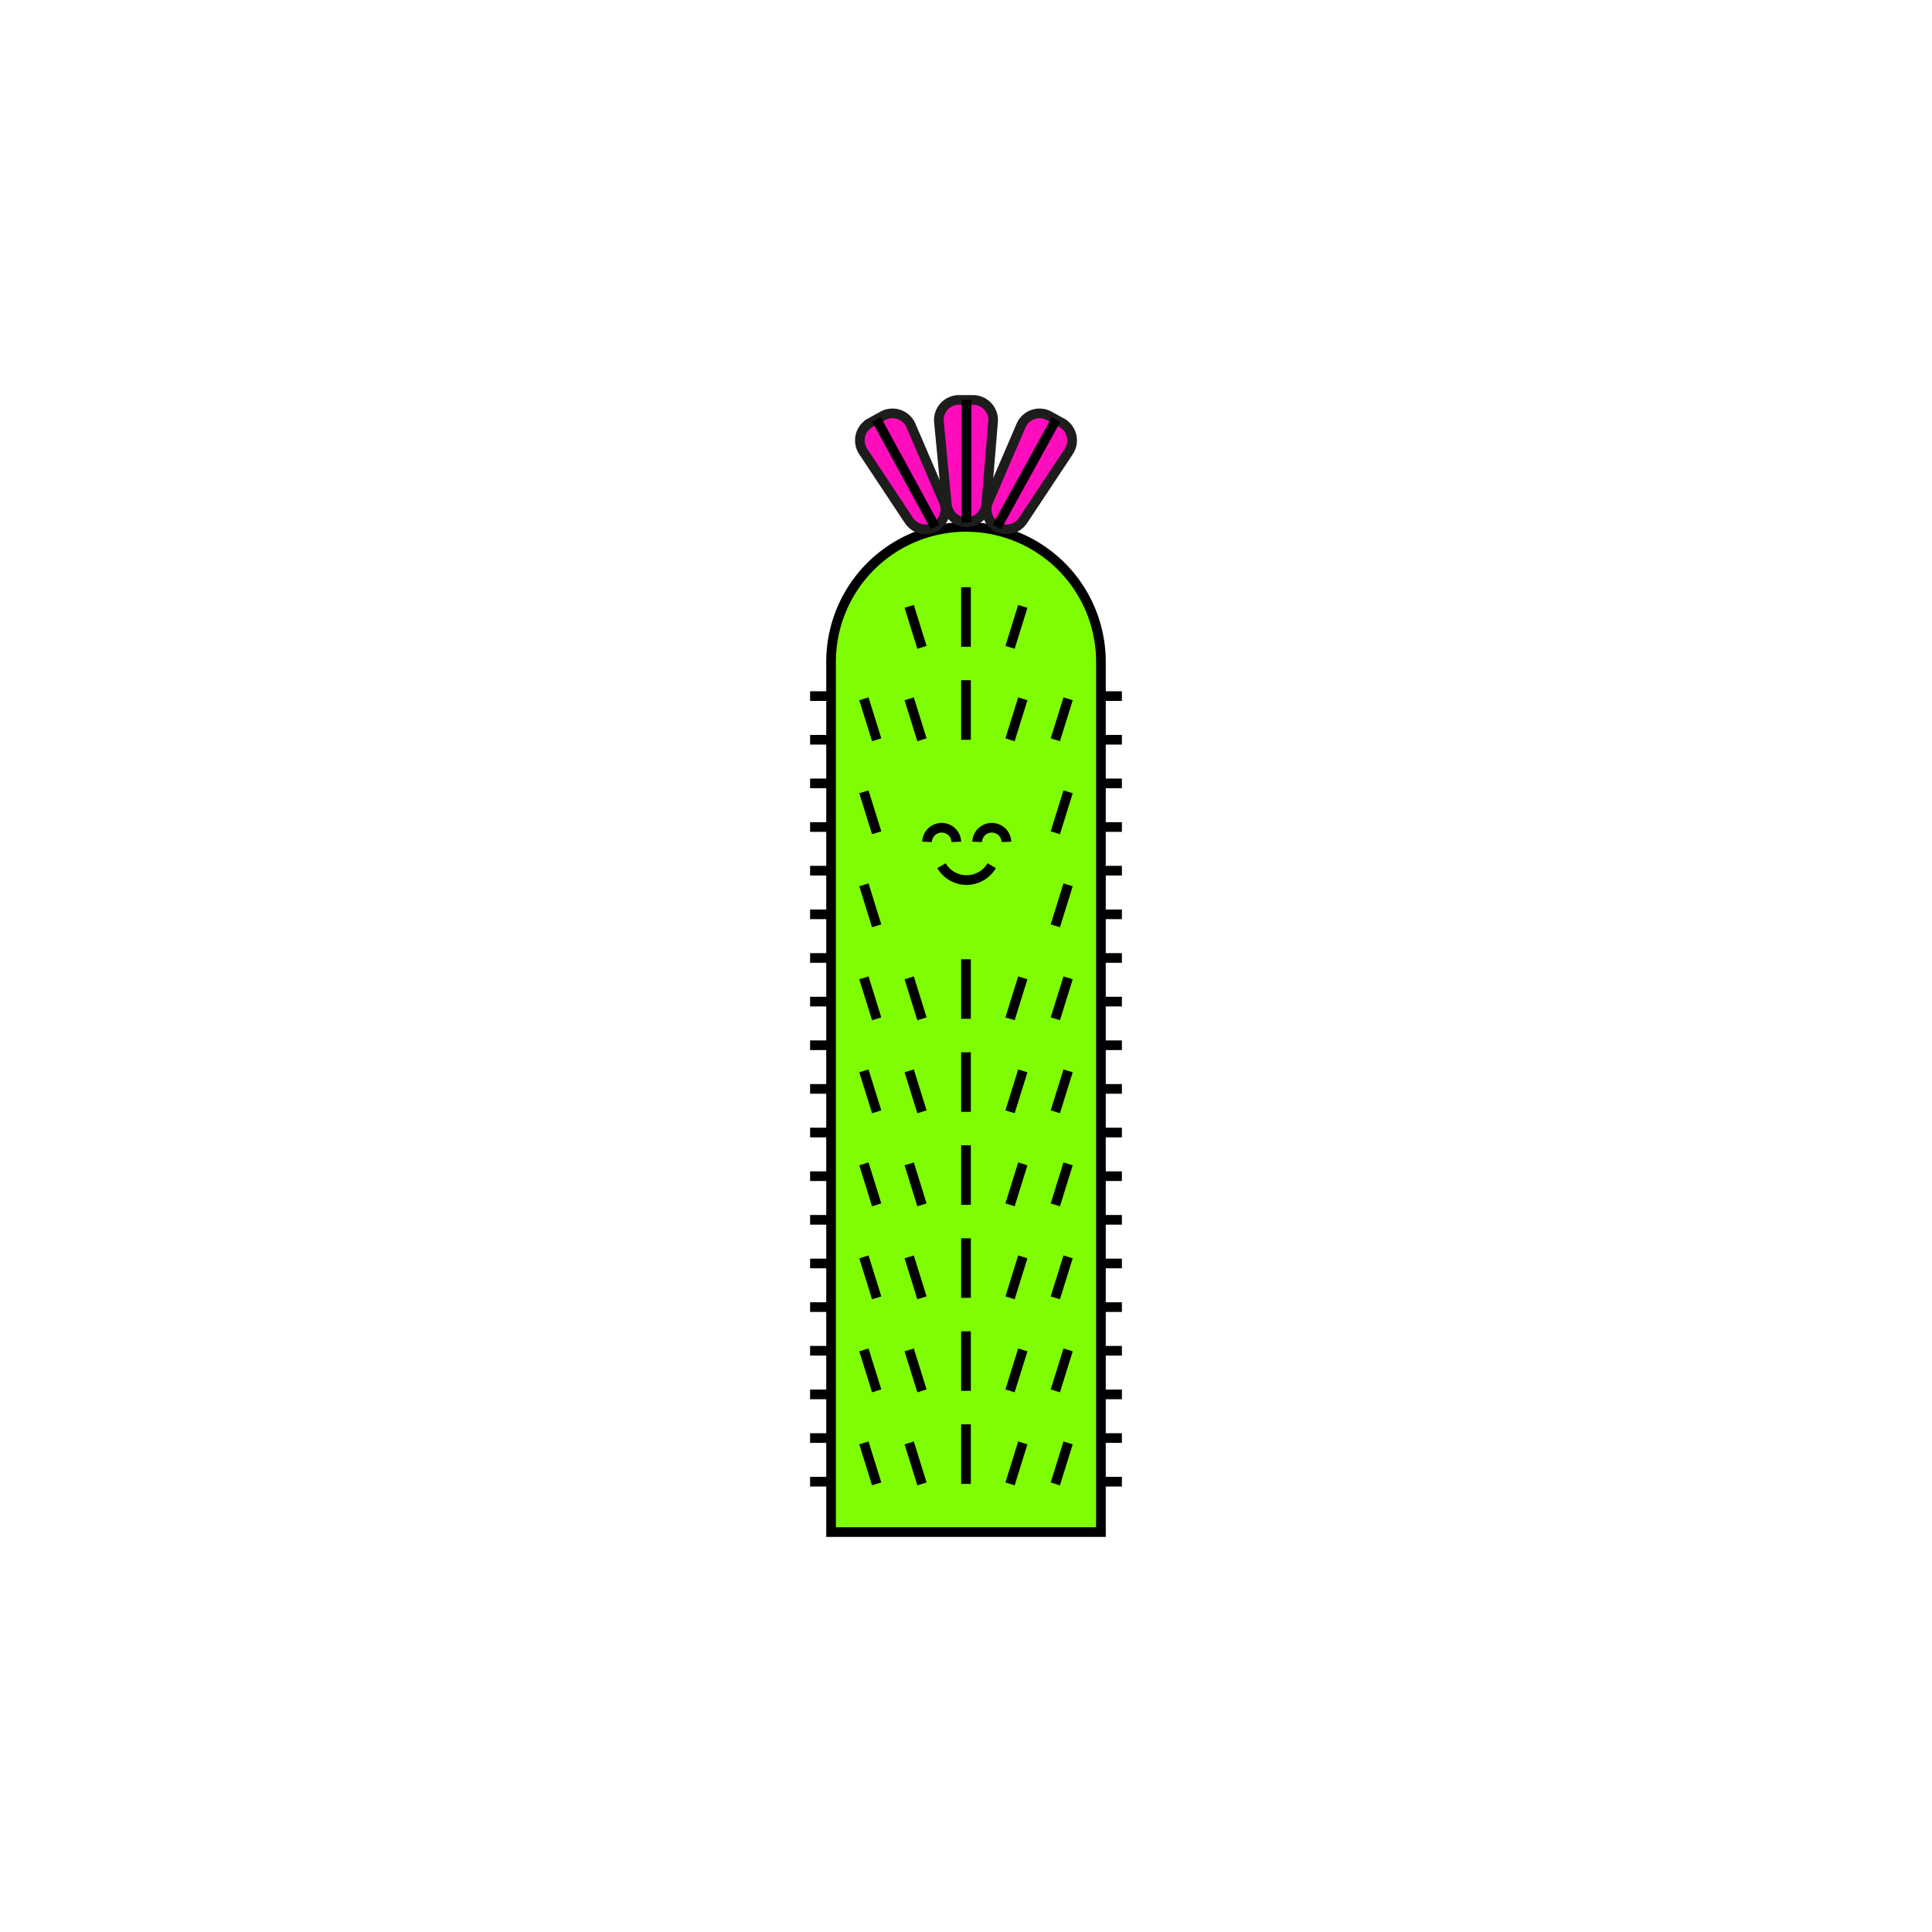 <!-- changed the viewbox from 1000 -->
<svg id="arrojadoa" class="arrojadoa" data-name="Layer 1" xmlns="http://www.w3.org/2000/svg" viewBox="0 0 1000 1000"><defs><style>.cls-1{fill:#7efd03;stroke:#000;}.cls-1,.cls-2{stroke-miterlimit:10;stroke-width:5px;}.cls-2{fill:#ff0dbd;stroke:#1d1d1b;}</style></defs><title>FriendlyCacti_</title><path class="cls-1" d="M569.84,793V342.56a69.84,69.84,0,0,0-139.68,0V793Z"/><line class="cls-1" x1="500" y1="303.95" x2="500" y2="334.76"/><line class="cls-1" x1="529.4" y1="313.86" x2="522.8" y2="335.06"/><line class="cls-1" x1="529.4" y1="361.7" x2="522.8" y2="382.9"/><line class="cls-1" x1="529.4" y1="506.13" x2="522.8" y2="527.33"/><line class="cls-1" x1="529.4" y1="554.28" x2="522.8" y2="575.47"/><line class="cls-1" x1="529.4" y1="602.42" x2="522.8" y2="623.62"/><line class="cls-1" x1="529.4" y1="650.56" x2="522.8" y2="671.76"/><line class="cls-1" x1="529.4" y1="698.71" x2="522.8" y2="719.9"/><line class="cls-1" x1="529.4" y1="746.85" x2="522.8" y2="768.05"/><line class="cls-1" x1="552.84" y1="361.7" x2="546.24" y2="382.9"/><line class="cls-1" x1="552.84" y1="409.85" x2="546.24" y2="431.04"/><line class="cls-1" x1="552.84" y1="457.99" x2="546.24" y2="479.19"/><line class="cls-1" x1="552.84" y1="506.13" x2="546.24" y2="527.33"/><line class="cls-1" x1="552.84" y1="554.28" x2="546.24" y2="575.47"/><line class="cls-1" x1="552.84" y1="602.42" x2="546.24" y2="623.62"/><line class="cls-1" x1="552.84" y1="650.56" x2="546.24" y2="671.76"/><line class="cls-1" x1="552.84" y1="698.71" x2="546.24" y2="719.9"/><line class="cls-1" x1="552.84" y1="746.85" x2="546.24" y2="768.05"/><line class="cls-1" x1="447.16" y1="361.7" x2="453.76" y2="382.9"/><line class="cls-1" x1="447.16" y1="409.85" x2="453.76" y2="431.04"/><line class="cls-1" x1="447.16" y1="457.99" x2="453.76" y2="479.19"/><line class="cls-1" x1="447.16" y1="506.13" x2="453.76" y2="527.33"/><line class="cls-1" x1="447.16" y1="554.28" x2="453.76" y2="575.47"/><line class="cls-1" x1="447.16" y1="602.42" x2="453.76" y2="623.62"/><line class="cls-1" x1="447.16" y1="650.56" x2="453.76" y2="671.76"/><line class="cls-1" x1="447.16" y1="698.71" x2="453.76" y2="719.9"/><line class="cls-1" x1="447.16" y1="746.85" x2="453.76" y2="768.05"/><line class="cls-1" x1="470.6" y1="313.86" x2="477.2" y2="335.06"/><line class="cls-1" x1="470.6" y1="361.7" x2="477.2" y2="382.9"/><line class="cls-1" x1="470.6" y1="506.13" x2="477.2" y2="527.33"/><line class="cls-1" x1="470.6" y1="554.28" x2="477.2" y2="575.47"/><line class="cls-1" x1="470.6" y1="602.42" x2="477.2" y2="623.62"/><line class="cls-1" x1="470.6" y1="650.56" x2="477.2" y2="671.76"/><line class="cls-1" x1="470.6" y1="698.71" x2="477.2" y2="719.9"/><line class="cls-1" x1="470.6" y1="746.85" x2="477.2" y2="768.05"/><line class="cls-1" x1="500" y1="352.09" x2="500" y2="382.9"/><line class="cls-1" x1="500" y1="496.52" x2="500" y2="527.33"/><line class="cls-1" x1="500" y1="544.66" x2="500" y2="575.47"/><line class="cls-1" x1="500" y1="592.8" x2="500" y2="623.62"/><line class="cls-1" x1="500" y1="640.95" x2="500" y2="671.76"/><line class="cls-1" x1="500" y1="689.09" x2="500" y2="719.9"/><line class="cls-1" x1="500" y1="737.23" x2="500" y2="768.05"/><line class="cls-1" x1="569.84" y1="360.3" x2="580.69" y2="360.3"/><line class="cls-1" x1="569.84" y1="382.89" x2="580.69" y2="382.89"/><line class="cls-1" x1="569.84" y1="405.48" x2="580.69" y2="405.48"/><line class="cls-1" x1="569.84" y1="428.07" x2="580.69" y2="428.07"/><line class="cls-1" x1="569.84" y1="450.66" x2="580.69" y2="450.66"/><line class="cls-1" x1="569.84" y1="473.25" x2="580.69" y2="473.25"/><line class="cls-1" x1="569.84" y1="495.84" x2="580.69" y2="495.84"/><line class="cls-1" x1="569.84" y1="518.43" x2="580.69" y2="518.43"/><line class="cls-1" x1="569.84" y1="541.02" x2="580.69" y2="541.02"/><line class="cls-1" x1="569.84" y1="563.61" x2="580.69" y2="563.61"/><line class="cls-1" x1="569.84" y1="586.2" x2="580.69" y2="586.2"/><line class="cls-1" x1="569.84" y1="608.79" x2="580.69" y2="608.79"/><line class="cls-1" x1="569.84" y1="631.38" x2="580.69" y2="631.38"/><line class="cls-1" x1="569.84" y1="653.97" x2="580.69" y2="653.97"/><line class="cls-1" x1="569.84" y1="676.56" x2="580.69" y2="676.56"/><line class="cls-1" x1="569.84" y1="699.15" x2="580.69" y2="699.15"/><line class="cls-1" x1="569.84" y1="721.74" x2="580.69" y2="721.74"/><line class="cls-1" x1="569.84" y1="744.33" x2="580.69" y2="744.33"/><line class="cls-1" x1="569.84" y1="766.92" x2="580.69" y2="766.92"/><line class="cls-1" x1="419.31" y1="360.3" x2="430.16" y2="360.3"/><line class="cls-1" x1="419.31" y1="382.89" x2="430.16" y2="382.89"/><line class="cls-1" x1="419.31" y1="405.48" x2="430.16" y2="405.48"/><line class="cls-1" x1="419.31" y1="428.07" x2="430.16" y2="428.07"/><line class="cls-1" x1="419.31" y1="450.66" x2="430.16" y2="450.66"/><line class="cls-1" x1="419.31" y1="473.25" x2="430.16" y2="473.25"/><line class="cls-1" x1="419.31" y1="495.84" x2="430.16" y2="495.84"/><line class="cls-1" x1="419.31" y1="518.43" x2="430.16" y2="518.43"/><line class="cls-1" x1="419.31" y1="541.02" x2="430.16" y2="541.02"/><line class="cls-1" x1="419.31" y1="563.61" x2="430.16" y2="563.61"/><line class="cls-1" x1="419.31" y1="586.2" x2="430.16" y2="586.2"/><line class="cls-1" x1="419.31" y1="608.79" x2="430.16" y2="608.79"/><line class="cls-1" x1="419.31" y1="631.38" x2="430.16" y2="631.38"/><line class="cls-1" x1="419.31" y1="653.97" x2="430.16" y2="653.97"/><line class="cls-1" x1="419.31" y1="676.56" x2="430.16" y2="676.56"/><line class="cls-1" x1="419.31" y1="699.15" x2="430.16" y2="699.15"/><line class="cls-1" x1="419.31" y1="721.74" x2="430.16" y2="721.74"/><line class="cls-1" x1="419.31" y1="744.33" x2="430.16" y2="744.33"/><line class="cls-1" x1="419.31" y1="766.92" x2="430.16" y2="766.92"/><path class="cls-2" d="M500.29,270.38h0a10.37,10.37,0,0,1-10.23-9.48L486,218.51A10.44,10.44,0,0,1,496.21,207h7.58A10.43,10.43,0,0,1,514,218.36l-3.5,42.39A10.37,10.37,0,0,1,500.29,270.38Z"/><path class="cls-2" d="M516,272.76h0a10.38,10.38,0,0,1-4.39-13.25l16.84-39.11A10.43,10.43,0,0,1,543,215.21l6.64,3.66a10.43,10.43,0,0,1,3.49,14.93l-23.5,35.45A10.38,10.38,0,0,1,516,272.76Z"/><path class="cls-2" d="M484,272.76h0a10.38,10.38,0,0,0,4.39-13.25L471.58,220.4A10.43,10.43,0,0,0,457,215.21l-6.64,3.66a10.43,10.43,0,0,0-3.49,14.93l23.5,35.45A10.38,10.38,0,0,0,484,272.76Z"/><path class="cls-1" d="M487.31,448.08a15.08,15.08,0,0,0,26,0"/><path class="cls-1" d="M479.84,435.75a7.58,7.58,0,0,1,15.15,0"/><path class="cls-1" d="M505.78,435.75a7.58,7.58,0,0,1,15.15,0"/><line class="cls-1" x1="500.29" y1="270.38" x2="500.29" y2="206.96"/><line class="cls-1" x1="515.97" y1="272.76" x2="546.58" y2="217.2"/><line class="cls-1" x1="484.03" y1="272.76" x2="453.66" y2="217.07"/>
  </svg>